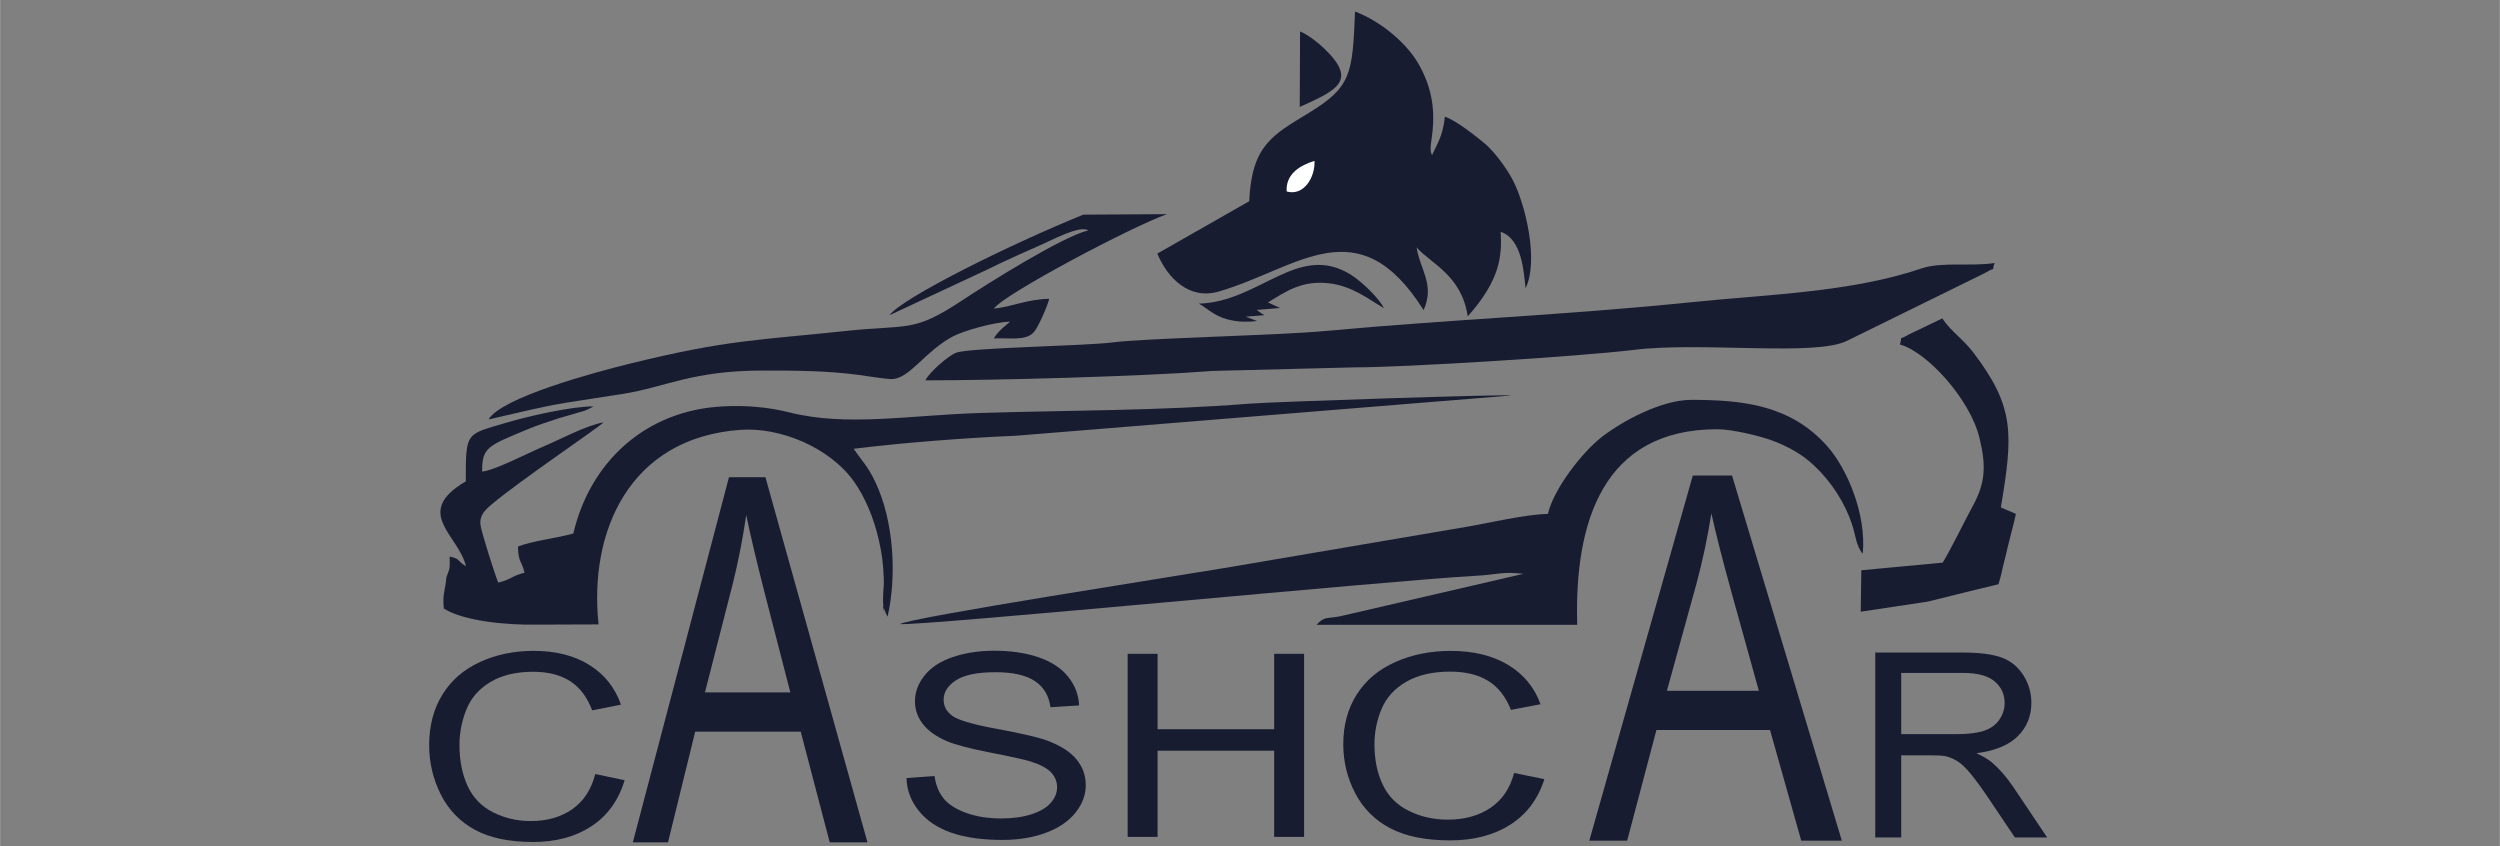 <?xml version="1.0" encoding="UTF-8"?>
<!DOCTYPE svg PUBLIC "-//W3C//DTD SVG 1.1//EN" "http://www.w3.org/Graphics/SVG/1.1/DTD/svg11.dtd">
<!-- Creator: CorelDRAW 2018 (64-Bit) -->
<svg xmlns="http://www.w3.org/2000/svg" xml:space="preserve" width="11.007mm" height="3.725mm" version="1.1" style="shape-rendering:geometricPrecision; text-rendering:geometricPrecision; image-rendering:optimizeQuality; fill-rule:evenodd; clip-rule:evenodd"
viewBox="0 0 1100.66 372.52"
 xmlns:xlink="http://www.w3.org/1999/xlink">
 <rect x="0" y="0" width="1100.66" height="372.52" fill="#808080" stroke="none"/>
 <defs>
  <style type="text/css">
   <![CDATA[
    .fil0 {fill:#181C31}
    .fil1 {fill:white}
    .fil2 {fill:#181C31;fill-rule:nonzero}
   ]]>
  </style>
 </defs>
 <g id="Слой_x0020_1">
  <g id="_3321977926848">
   <path class="fil0" d="M549.99 88.6l-40.47 23.06c4.43,10.62 13.92,20.52 27.03,16.71 34.82,-10.11 61.4,-37.67 90.22,8.19 5.1,-11.33 -1.71,-18.04 -3.08,-27.65 6.14,7.12 19.84,12.19 22.51,30.4 14.37,-16.15 15.08,-26.58 14.51,-37.25 9.6,3.29 10.16,18.15 10.96,24.88 5.91,-12.24 -0.1,-36.95 -5.54,-47.49 -2.94,-5.7 -8.65,-13.2 -12.62,-16.42 -3.49,-2.84 -12.1,-9.85 -17.35,-11.66 -1.01,8.52 -3.05,11.27 -5.67,16.9 -2.04,-3.41 1.67,-9.84 0.16,-22.3 -0.87,-7.12 -3.47,-13.37 -6.44,-18.38 -5.12,-8.62 -15.99,-18.07 -27.63,-22.52 -1.11,27.77 -1.72,33.23 -20.36,44.65 -15.99,9.79 -25.11,14.2 -26.23,38.88z"/>
   <path class="fil0" d="M527.78 133.69c2.92,1.47 5.62,4.4 10.41,6.21 4.73,1.77 9.96,2.1 15.29,1.44l-5.03 -1.9 8.15 -0.66c-0.21,-0.19 -0.56,-0.6 -0.67,-0.41l-2.66 -1.91 10.3 -0.85 -5.35 -2.46c7.67,-4.62 14.6,-9.68 26.48,-8.46 10.55,1.09 17.74,7.01 24.6,11.01 -2.16,-4.41 -9.59,-11.56 -14.28,-14.56 -23.32,-14.87 -40.28,11.82 -67.24,12.55z"/>
   <path class="fil0" d="M572.23 47.09c16.5,-7.45 25.68,-11.52 10.62,-25.87 -2.38,-2.26 -6.66,-5.79 -10.48,-7.38l-0.14 33.25z"/>
   <path class="fil1" d="M566.48 84.3c7.48,2.17 12.61,-6.22 12.24,-13.46 -6.18,1.87 -12.76,5.72 -12.24,13.46z"/>
  </g>
  <g id="_3321977925664">
   <path class="fil0" d="M476.93 94.51l36.83 -0.22c-15.48,5.49 -71.34,34.96 -76.23,41.59 8,-0.78 14.87,-4.21 24.39,-4.3 -0.71,3.08 -4.93,12.72 -6.84,14.77 -3.61,3.88 -10.77,2.32 -17.56,2.67 2.03,-3.34 4.36,-4.95 7.18,-7.39 -7.15,0.19 -20.51,4.02 -25.12,6.46 -12.6,6.65 -19.31,19.11 -27.37,18.83 -2.82,-0.1 -11.83,-1.53 -14.03,-1.82 -14.39,-1.94 -28.66,-1.94 -42.54,-1.94 -30.83,0 -42.81,7.33 -61.49,10.28 -33.82,5.33 -25.69,3.49 -59.07,11.24 5.52,-9.63 46.61,-20.75 62.8,-24.72 42.48,-10.4 55.1,-10.06 94.83,-14.27 27.51,-2.91 29.22,0.92 51.04,-13.53 10.67,-7.07 44.07,-28.08 55.39,-30.72 -3.94,-2.37 -15.59,4.14 -22.83,7.27 -6.59,2.85 -15.27,6.8 -21.64,9.97l-43.07 20.11c5.45,-7.55 52.34,-30.88 85.33,-44.28z"/>
   <path class="fil0" d="M846.04 118.18c8.92,-3.02 22.53,-0.76 32.17,-2.39 -1.98,4.99 2.04,0.63 -4.31,4.43l-60.56 29.77c-13.77,7.1 -63.95,0.4 -93.78,4.04 -24.6,3.01 -102.32,7.78 -122.73,7.71l-63.06 1.59c-30.85,2.42 -95.37,4.14 -126.38,4.14 1.77,-3.61 10.23,-10.98 13.62,-12.19 6.24,-2.24 56.7,-2.95 68.63,-4.5 14.43,-1.88 72.98,-3.11 94.05,-5.06 54.33,-5.03 105.51,-6.98 160.97,-12.66 33.19,-3.44 70.1,-4.27 101.38,-14.88z"/>
   <path class="fil0" d="M681.49 226.29c-9.7,0.11 -26.38,4.08 -35.94,5.69l-106.68 18.15c-17.64,3.01 -138.11,21.72 -142.66,24.66 10.12,0.83 216.6,-19.25 252.31,-21.18 12.11,-0.66 11.95,-2 22.25,-0.97l-80.58 18.67c-6.66,1.3 -6.73,-0.13 -10.61,3.79l114.83 0c-1.31,-45.11 11.22,-86.11 61.7,-86.11 6.51,0 18.76,2.98 23.85,4.87 7.97,2.96 13.73,6.38 18.87,11.24 7.51,7.1 13.53,16.29 16.74,26.3 1.32,4.11 1.76,9.31 4.57,12.41 1.64,-17.51 -6.95,-37.54 -15.58,-47.28 -16.28,-18.37 -37.61,-20.47 -59.93,-20.47 -13.43,0 -30.75,9.61 -39.52,16.43 -8.37,6.51 -21.01,22.58 -23.62,33.8z"/>
   <path class="fil0" d="M196.48 254.24c8.33,1.75 14.86,6.9 22.08,9.89 4.46,1.84 6.67,2.98 11.17,4.61 4.68,1.7 8.92,1.26 6.45,6.29l27.32 -0.1c-4.32,-40.82 13.45,-82.16 62.52,-85.67 17.34,-1.24 39.07,7.63 49.85,22.64 5.01,6.98 8.95,16.49 11.1,26.21 1.38,6.21 1.76,9.18 2.1,16.35 0.18,3.82 -0.17,3.95 -0.27,7.76 -0.03,1.4 -0.14,2.8 0.08,4.18 1.29,7.91 -1.55,-4.6 0.72,2.65 0.13,0.43 0.42,0.9 0.54,1.24 0.13,0.34 0.36,0.84 0.61,1.21 4.11,-17.91 2.77,-41.97 -5.31,-59.1 -3.5,-7.41 -5.82,-9.16 -9.61,-14.8 22.42,-2.74 48.53,-4.76 71.74,-5.76l217.9 -17.72c-1.8,-0.59 -104.4,2.74 -115.65,3.64 -39.38,3.11 -78.89,2.88 -118.09,4.07 -31.55,0.96 -58.8,6.16 -84.29,-0.26 -8.78,-2.21 -18.53,-3.18 -29.04,-2.65 -34.87,1.75 -58.85,25.17 -66,55.98 -7.26,2.06 -18.49,3.33 -24.39,5.76 0.2,7.31 1.44,5.6 2.9,11.51 -5.56,1.31 -5.94,3.07 -11.59,4.35 -1.3,-3.05 -7.35,-21.96 -7.79,-25.26 -0.57,-4.35 2.02,-6.75 4.99,-9.25 12.15,-10.27 47.6,-34.14 49.13,-36.02 -7.45,1.2 -19.65,7.8 -26.91,10.83 -6.07,2.54 -21.1,10.36 -26.51,10.82 0,-10.71 2.31,-11.21 20.07,-18.64 4.48,-1.87 8.6,-3.15 13.81,-4.87l11.14 -3.24c0.44,-0.16 1.73,-0.73 2.09,-0.9 0.29,-0.13 0.77,-0.41 1,-0.52 0.22,-0.11 0.66,-0.34 0.98,-0.54 -10.17,0 -29.66,4.59 -37.78,7.01 -18.61,5.54 -18.5,3.78 -18.5,26.01 -23.53,13.79 -3.1,23.64 0.08,37.4 -4.42,-2.77 -2.17,-3.11 -7.16,-4.31 0.02,6.26 0.11,4.73 -1.48,9.2zm39.7 20.79c2.47,-5.03 -1.77,-4.59 -6.45,-6.29 -4.5,-1.63 -6.71,-2.77 -11.17,-4.61 -7.22,-2.99 -13.75,-8.14 -22.08,-9.89 -0.52,6.57 -1.74,6.42 -1.13,13.67 8.6,5.53 27.32,7.34 40.83,7.12z"/>
   <path class="fil0" d="M848.81 264.88l-3.74 -2.71c0.24,-0.16 0.68,-0.27 0.82,-0.32 5.62,-2.05 4.06,-0.73 7.49,-5.55l16.76 -17.89c7.19,-8.67 4.73,-8.32 9.25,-9 2.63,-0.39 3.25,0.09 7.29,0.66l0.88 -3.8 -6.63 -2.84c5.46,-32.59 6.07,-44.32 -12.13,-68.23 -4.62,-6.08 -9.76,-9.19 -13.66,-15.01l-14.57 7c-5.67,3.35 -2.52,-0.24 -4.1,4.49 11.75,3.14 30.82,23.88 35.02,41.03 3.04,12.45 2.61,19.88 -2.79,29.84 -4.44,8.18 -8.84,17.51 -13.36,25.18l-35.85 3.36 -0.25 18.24 29.57 -4.45zm15.98 -3.96l15.11 -3.69 1.05 -3.74c0.31,-1.15 0.52,-2.32 0.79,-3.49 0.75,-3.23 1.39,-5.28 2.02,-8.38 -7.59,-3.11 -9.04,5.94 -15.75,10.86l-3.22 8.44zm-15.98 3.96l15.98 -3.96 3.22 -8.44c6.71,-4.92 8.16,-13.97 15.75,-10.86l2.92 -11.55c-4.04,-0.57 -4.66,-1.05 -7.29,-0.66 -4.52,0.68 -2.06,0.33 -9.25,9l-16.76 17.89c-3.43,4.82 -1.87,3.5 -7.49,5.55 -0.14,0.05 -0.58,0.16 -0.82,0.32l3.74 2.71z"/>
  </g>
  <path class="fil2" d="M399.08 342.59l12.35 -0.9c0.57,4.05 1.93,7.37 4.09,9.98 2.14,2.59 5.48,4.69 9.99,6.3 4.5,1.6 9.59,2.4 15.23,2.4 5.02,0 9.44,-0.6 13.27,-1.82 3.85,-1.22 6.68,-2.89 8.55,-5.01 1.88,-2.12 2.83,-4.42 2.83,-6.9 0,-2.51 -0.9,-4.71 -2.7,-6.61 -1.81,-1.87 -4.8,-3.45 -8.95,-4.74 -2.66,-0.83 -8.56,-2.14 -17.69,-3.92 -9.14,-1.79 -15.52,-3.46 -19.17,-5.03 -4.74,-2.03 -8.25,-4.54 -10.57,-7.53 -2.33,-2.98 -3.49,-6.34 -3.49,-10.03 0,-4.1 1.43,-7.9 4.28,-11.43 2.85,-3.55 6.99,-6.23 12.46,-8.07 5.46,-1.84 11.54,-2.76 18.22,-2.76 7.36,0 13.85,0.96 19.47,2.89 5.62,1.92 9.95,4.75 12.97,8.5 3.03,3.74 4.64,7.98 4.88,12.7l-12.62 0.79c-0.68,-5.08 -2.96,-8.93 -6.87,-11.52 -3.91,-2.61 -9.69,-3.9 -17.32,-3.9 -7.95,0 -13.75,1.18 -17.39,3.54 -3.62,2.37 -5.46,5.22 -5.46,8.56 0,2.89 1.3,5.27 3.87,7.15 2.54,1.86 9.13,3.79 19.82,5.74 10.68,1.97 18,3.68 21.98,5.14 5.75,2.16 10.03,4.88 12.79,8.2 2.75,3.3 4.12,7.11 4.12,11.43 0,4.3 -1.51,8.31 -4.54,12.1 -3.03,3.79 -7.35,6.74 -13.01,8.84 -5.67,2.1 -12.03,3.15 -19.13,3.15 -8.97,0 -16.48,-1.07 -22.55,-3.19 -6.07,-2.12 -10.82,-5.31 -14.25,-9.59 -3.48,-4.26 -5.28,-9.08 -5.46,-14.46z"/>
  <polygon id="1" class="fil2" points="496.46,368.48 496.46,287.87 509.64,287.87 509.64,321.08 560.97,321.08 560.97,287.87 574.15,287.87 574.15,368.48 560.97,368.48 560.97,330.54 509.64,330.54 509.64,368.48 "/>
  <path class="fil2" d="M278.59 370.88l42.33 -160.77 16.05 0 44.93 160.77 -16.62 0 -12.77 -48.73 -46.46 0 -11.97 48.73 -15.49 0zm31.75 -66.01l37.6 0 -11.51 -44.58c-3.46,-13.54 -6.09,-24.73 -7.91,-33.56 -1.51,10.47 -3.54,20.77 -6.09,30.94l-12.09 47.2z"/>
  <path class="fil2" d="M699.72 370.16l45.57 -160.77 17.28 0 48.35 160.77 -17.88 0 -13.74 -48.73 -50.02 0 -12.88 48.73 -16.68 0zm34.18 -66.01l40.48 0 -12.39 -44.58c-3.73,-13.54 -6.56,-24.73 -8.52,-33.56 -1.63,10.47 -3.81,20.77 -6.55,30.94l-13.02 47.2z"/>
  <path class="fil2" d="M262.05 340.81l12.95 2.73c-2.71,8.85 -7.56,15.58 -14.58,20.22 -7.02,4.64 -15.59,6.97 -25.74,6.97 -10.49,0 -19.03,-1.78 -25.61,-5.36 -6.58,-3.56 -11.58,-8.74 -15.01,-15.5 -3.42,-6.79 -5.15,-14.05 -5.15,-21.82 0,-8.47 1.93,-15.86 5.81,-22.17 3.88,-6.32 9.39,-11.11 16.56,-14.39 7.15,-3.28 15.02,-4.91 23.61,-4.91 9.76,0 17.95,2.07 24.57,6.22 6.66,4.15 11.29,9.97 13.9,17.47l-12.66 2.51c-2.25,-5.92 -5.55,-10.24 -9.84,-12.93 -4.28,-2.71 -9.69,-4.06 -16.2,-4.06 -7.48,0 -13.74,1.5 -18.76,4.5 -5.02,2.99 -8.55,7.03 -10.58,12.07 -2.04,5.06 -3.06,10.27 -3.06,15.63 0,6.92 1.21,12.97 3.6,18.12 2.41,5.18 6.16,9.03 11.25,11.58 5.08,2.56 10.58,3.83 16.51,3.83 7.21,0 13.29,-1.74 18.29,-5.21 4.99,-3.49 8.38,-8.64 10.14,-15.5z"/>
  <path class="fil2" d="M666.62 340.35l13.32 2.71c-2.78,8.77 -7.78,15.44 -15,20.05 -7.22,4.6 -16.04,6.91 -26.47,6.91 -10.79,0 -19.58,-1.76 -26.35,-5.32 -6.77,-3.53 -11.9,-8.66 -15.43,-15.37 -3.52,-6.72 -5.29,-13.92 -5.29,-21.63 0,-8.4 1.97,-15.72 5.97,-21.98 3.99,-6.26 9.67,-11.01 17.03,-14.26 7.35,-3.26 15.45,-4.87 24.28,-4.87 10.04,0 18.46,2.05 25.28,6.16 6.85,4.12 11.61,9.89 14.29,17.33l-13.02 2.48c-2.31,-5.86 -5.7,-10.15 -10.11,-12.82 -4.42,-2.69 -9.97,-4.02 -16.68,-4.02 -7.68,0 -14.13,1.49 -19.28,4.45 -5.16,2.97 -8.8,6.98 -10.89,11.97 -2.1,5.02 -3.14,10.19 -3.14,15.51 0,6.86 1.23,12.85 3.7,17.96 2.48,5.13 6.34,8.95 11.57,11.48 5.23,2.54 10.87,3.8 16.97,3.8 7.42,0 13.68,-1.73 18.81,-5.17 5.15,-3.46 8.63,-8.57 10.44,-15.37z"/>
  <path class="fil2" d="M825.63 368.73l0 -81.42 38.14 0c7.67,0 13.5,0.74 17.48,2.2 3.99,1.45 7.17,4.03 9.56,7.73 2.37,3.69 3.56,7.79 3.56,12.26 0,5.78 -1.98,10.65 -5.93,14.61 -3.94,3.97 -10.03,6.47 -18.28,7.55 3.02,1.36 5.3,2.73 6.87,4.05 3.32,2.88 6.46,6.5 9.41,10.84l14.88 22.18 -14.22 0 -11.37 -16.94c-3.31,-4.91 -6.06,-8.65 -8.2,-11.24 -2.16,-2.6 -4.08,-4.4 -5.78,-5.44 -1.69,-1.03 -3.42,-1.75 -5.19,-2.16 -1.29,-0.25 -3.39,-0.38 -6.33,-0.38l-13.17 0 0 36.16 -11.43 0zm11.43 -45.49l24.42 0c5.21,0 9.26,-0.51 12.18,-1.53 2.92,-1.01 5.14,-2.64 6.65,-4.89 1.53,-2.24 2.29,-4.67 2.29,-7.3 0,-3.85 -1.47,-7.03 -4.41,-9.51 -2.95,-2.49 -7.6,-3.72 -13.94,-3.72l-27.19 0 0 26.95z"/>
 </g>
</svg>

